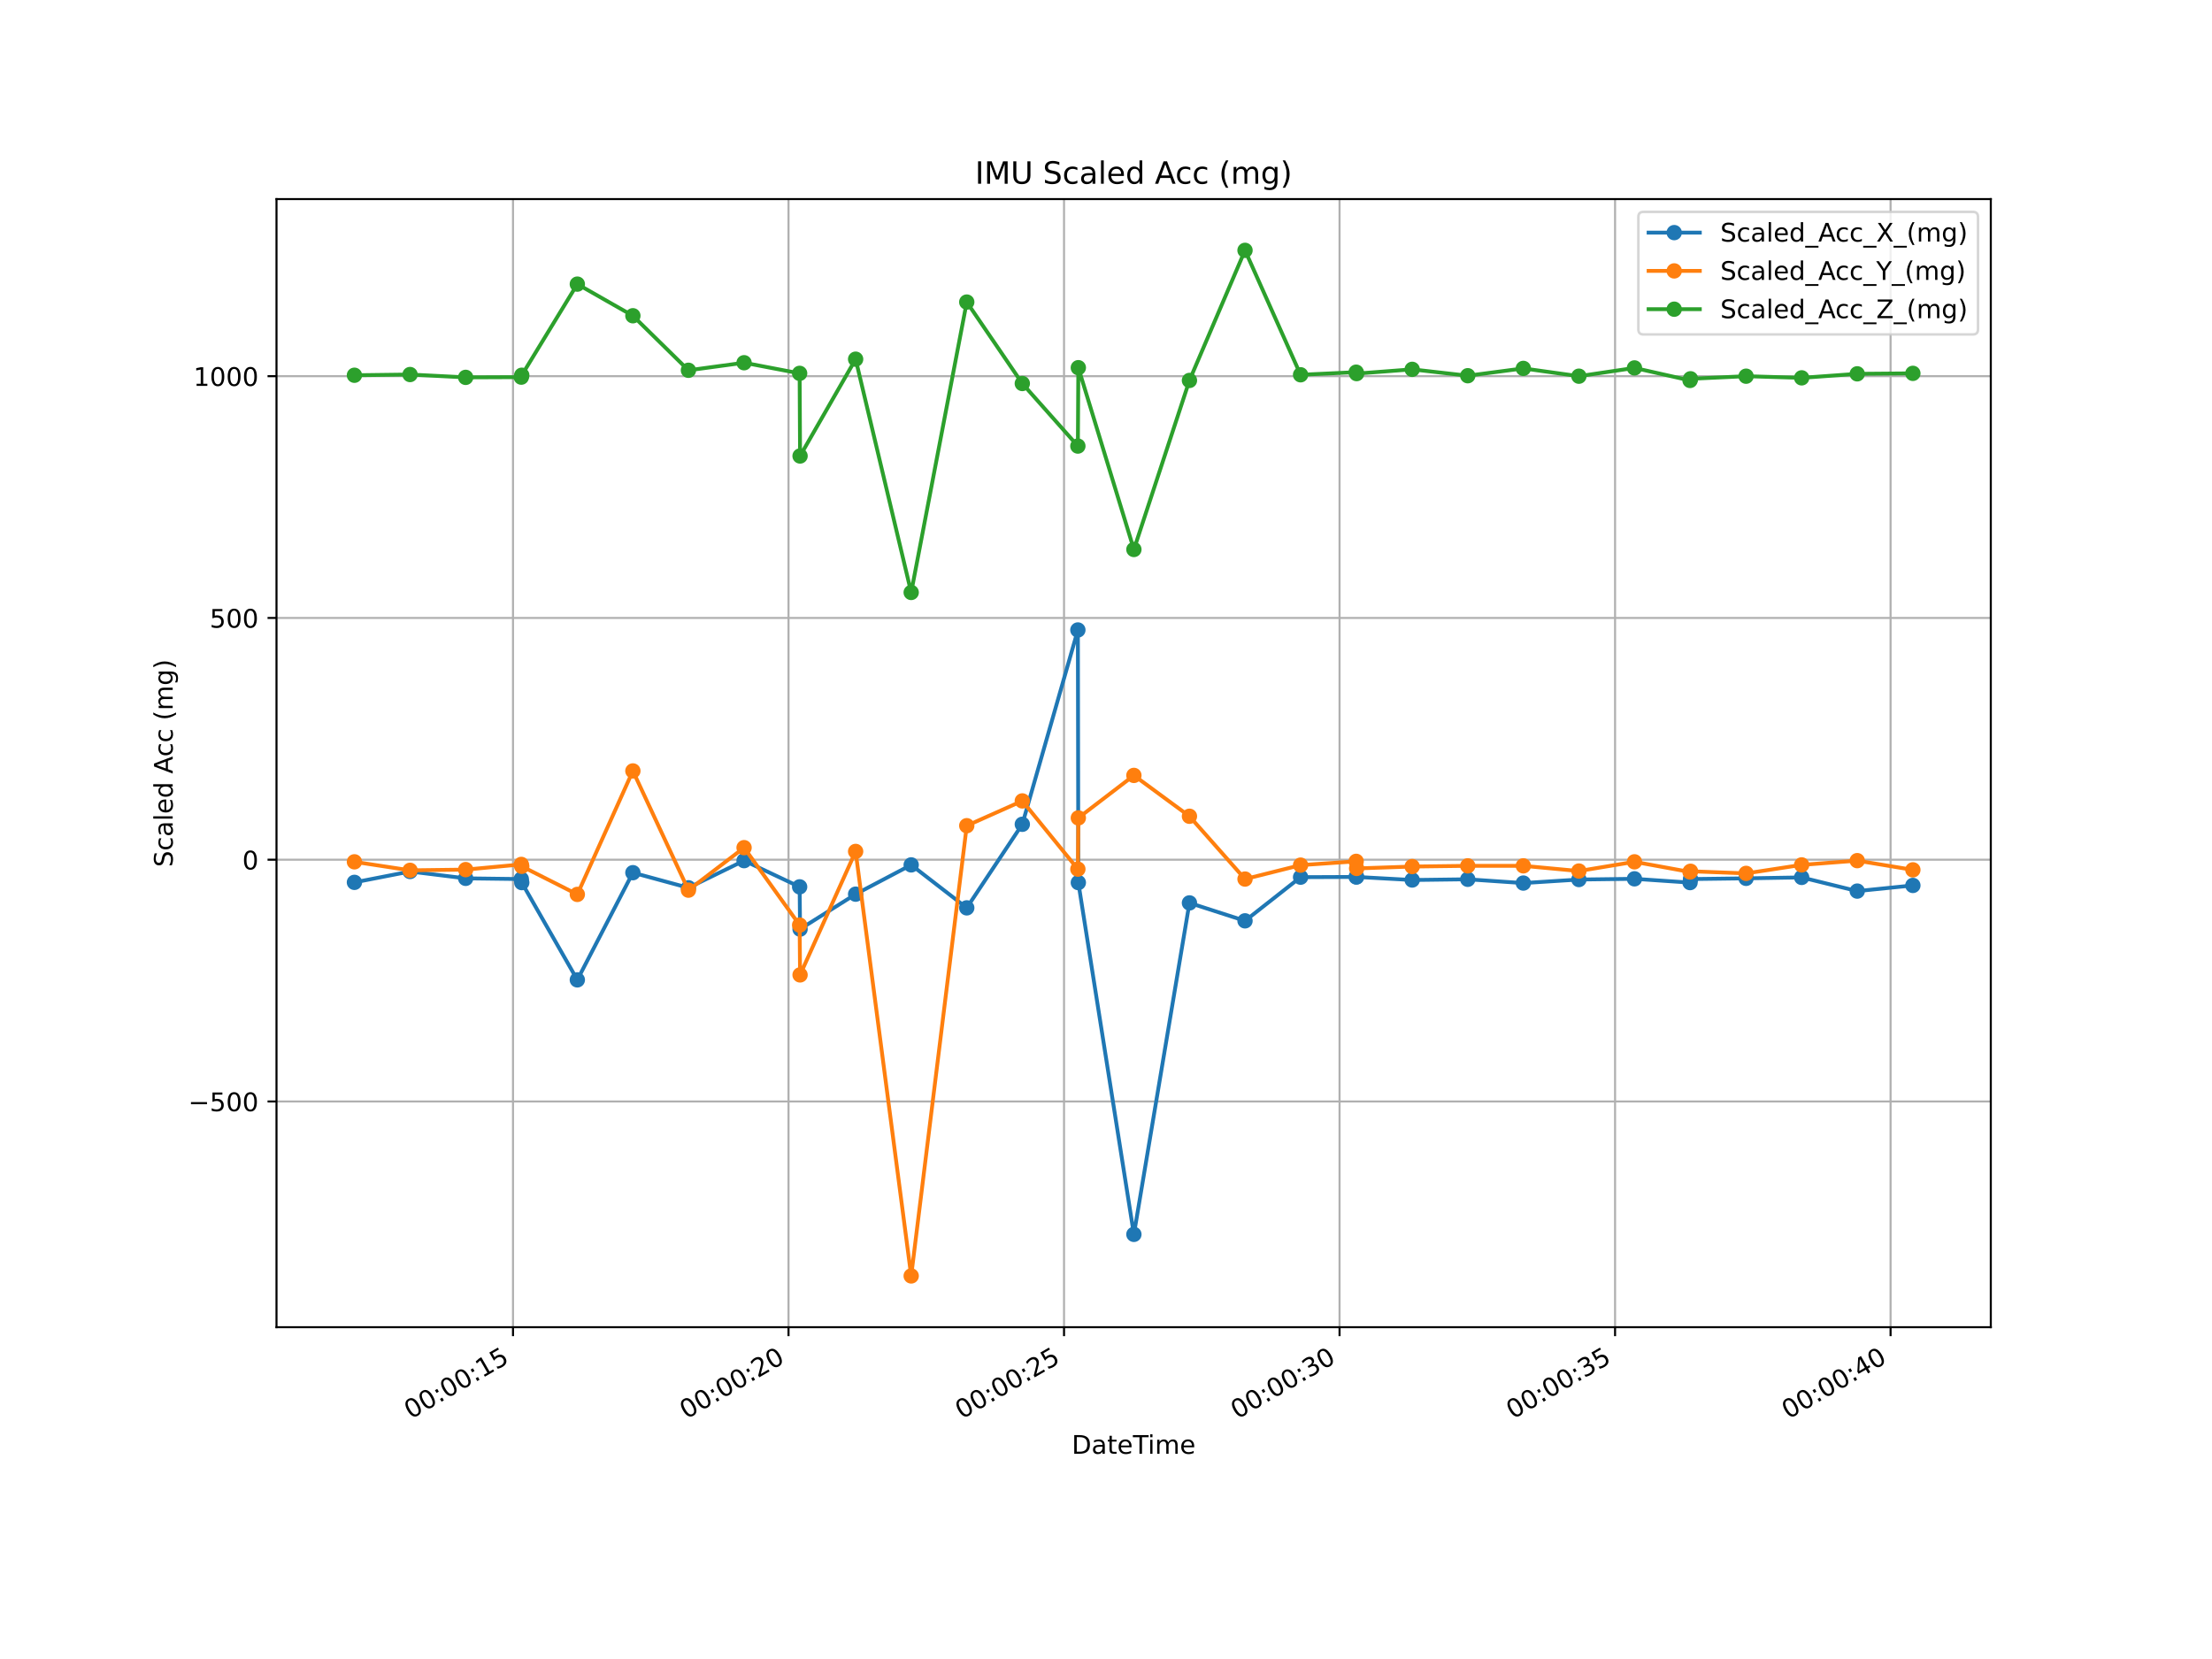 <?xml version="1.0" encoding="utf-8" standalone="no"?>
<!DOCTYPE svg PUBLIC "-//W3C//DTD SVG 1.1//EN"
  "http://www.w3.org/Graphics/SVG/1.1/DTD/svg11.dtd">
<!-- Created with matplotlib (https://matplotlib.org/) -->
<svg height="648pt" version="1.1" viewBox="0 0 864 648" width="864pt" xmlns="http://www.w3.org/2000/svg" xmlns:xlink="http://www.w3.org/1999/xlink">
 <defs>
  <style type="text/css">
*{stroke-linecap:butt;stroke-linejoin:round;}
  </style>
 </defs>
 <g id="figure_1">
  <g id="patch_1">
   <path d="M 0 648 
L 864 648 
L 864 0 
L 0 0 
z
" style="fill:#ffffff;"/>
  </g>
  <g id="axes_1">
   <g id="patch_2">
    <path d="M 108 518.4 
L 777.6 518.4 
L 777.6 77.76 
L 108 77.76 
z
" style="fill:#ffffff;"/>
   </g>
   <g id="matplotlib.axis_1">
    <g id="xtick_1">
     <g id="line2d_1">
      <path clip-path="url(#p668113f97a)" d="M 200.378 518.4 
L 200.378 77.76 
" style="fill:none;stroke:#b0b0b0;stroke-linecap:square;stroke-width:0.8;"/>
     </g>
     <g id="line2d_2">
      <defs>
       <path d="M 0 0 
L 0 3.5 
" id="mce646a208c" style="stroke:#000000;stroke-width:0.8;"/>
      </defs>
      <g>
       <use style="stroke:#000000;stroke-width:0.8;" x="200.378" xlink:href="#mce646a208c" y="518.4"/>
      </g>
     </g>
     <g id="text_1">
      <!-- 00:00:15 -->
      <defs>
       <path d="M 31.781 66.406 
Q 24.172 66.406 20.328 58.906 
Q 16.5 51.422 16.5 36.375 
Q 16.5 21.391 20.328 13.891 
Q 24.172 6.391 31.781 6.391 
Q 39.453 6.391 43.281 13.891 
Q 47.125 21.391 47.125 36.375 
Q 47.125 51.422 43.281 58.906 
Q 39.453 66.406 31.781 66.406 
z
M 31.781 74.219 
Q 44.047 74.219 50.516 64.516 
Q 56.984 54.828 56.984 36.375 
Q 56.984 17.969 50.516 8.266 
Q 44.047 -1.422 31.781 -1.422 
Q 19.531 -1.422 13.062 8.266 
Q 6.594 17.969 6.594 36.375 
Q 6.594 54.828 13.062 64.516 
Q 19.531 74.219 31.781 74.219 
z
" id="DejaVuSans-48"/>
       <path d="M 11.719 12.406 
L 22.016 12.406 
L 22.016 0 
L 11.719 0 
z
M 11.719 51.703 
L 22.016 51.703 
L 22.016 39.312 
L 11.719 39.312 
z
" id="DejaVuSans-58"/>
       <path d="M 12.406 8.297 
L 28.516 8.297 
L 28.516 63.922 
L 10.984 60.406 
L 10.984 69.391 
L 28.422 72.906 
L 38.281 72.906 
L 38.281 8.297 
L 54.391 8.297 
L 54.391 0 
L 12.406 0 
z
" id="DejaVuSans-49"/>
       <path d="M 10.797 72.906 
L 49.516 72.906 
L 49.516 64.594 
L 19.828 64.594 
L 19.828 46.734 
Q 21.969 47.469 24.109 47.828 
Q 26.266 48.188 28.422 48.188 
Q 40.625 48.188 47.75 41.5 
Q 54.891 34.812 54.891 23.391 
Q 54.891 11.625 47.562 5.094 
Q 40.234 -1.422 26.906 -1.422 
Q 22.312 -1.422 17.547 -0.641 
Q 12.797 0.141 7.719 1.703 
L 7.719 11.625 
Q 12.109 9.234 16.797 8.062 
Q 21.484 6.891 26.703 6.891 
Q 35.156 6.891 40.078 11.328 
Q 45.016 15.766 45.016 23.391 
Q 45.016 31 40.078 35.438 
Q 35.156 39.891 26.703 39.891 
Q 22.75 39.891 18.812 39.016 
Q 14.891 38.141 10.797 36.281 
z
" id="DejaVuSans-53"/>
      </defs>
      <g transform="translate(160.442 554.437)rotate(-30)scale(0.1 -0.1)">
       <use xlink:href="#DejaVuSans-48"/>
       <use x="63.623" xlink:href="#DejaVuSans-48"/>
       <use x="127.246" xlink:href="#DejaVuSans-58"/>
       <use x="160.938" xlink:href="#DejaVuSans-48"/>
       <use x="224.561" xlink:href="#DejaVuSans-48"/>
       <use x="288.184" xlink:href="#DejaVuSans-58"/>
       <use x="321.875" xlink:href="#DejaVuSans-49"/>
       <use x="385.498" xlink:href="#DejaVuSans-53"/>
      </g>
     </g>
    </g>
    <g id="xtick_2">
     <g id="line2d_3">
      <path clip-path="url(#p668113f97a)" d="M 307.993 518.4 
L 307.993 77.76 
" style="fill:none;stroke:#b0b0b0;stroke-linecap:square;stroke-width:0.8;"/>
     </g>
     <g id="line2d_4">
      <g>
       <use style="stroke:#000000;stroke-width:0.8;" x="307.993" xlink:href="#mce646a208c" y="518.4"/>
      </g>
     </g>
     <g id="text_2">
      <!-- 00:00:20 -->
      <defs>
       <path d="M 19.188 8.297 
L 53.609 8.297 
L 53.609 0 
L 7.328 0 
L 7.328 8.297 
Q 12.938 14.109 22.625 23.891 
Q 32.328 33.688 34.812 36.531 
Q 39.547 41.844 41.422 45.531 
Q 43.312 49.219 43.312 52.781 
Q 43.312 58.594 39.234 62.25 
Q 35.156 65.922 28.609 65.922 
Q 23.969 65.922 18.812 64.312 
Q 13.672 62.703 7.812 59.422 
L 7.812 69.391 
Q 13.766 71.781 18.938 73 
Q 24.125 74.219 28.422 74.219 
Q 39.75 74.219 46.484 68.547 
Q 53.219 62.891 53.219 53.422 
Q 53.219 48.922 51.531 44.891 
Q 49.859 40.875 45.406 35.406 
Q 44.188 33.984 37.641 27.219 
Q 31.109 20.453 19.188 8.297 
z
" id="DejaVuSans-50"/>
      </defs>
      <g transform="translate(268.058 554.437)rotate(-30)scale(0.1 -0.1)">
       <use xlink:href="#DejaVuSans-48"/>
       <use x="63.623" xlink:href="#DejaVuSans-48"/>
       <use x="127.246" xlink:href="#DejaVuSans-58"/>
       <use x="160.938" xlink:href="#DejaVuSans-48"/>
       <use x="224.561" xlink:href="#DejaVuSans-48"/>
       <use x="288.184" xlink:href="#DejaVuSans-58"/>
       <use x="321.875" xlink:href="#DejaVuSans-50"/>
       <use x="385.498" xlink:href="#DejaVuSans-48"/>
      </g>
     </g>
    </g>
    <g id="xtick_3">
     <g id="line2d_5">
      <path clip-path="url(#p668113f97a)" d="M 415.608 518.4 
L 415.608 77.76 
" style="fill:none;stroke:#b0b0b0;stroke-linecap:square;stroke-width:0.8;"/>
     </g>
     <g id="line2d_6">
      <g>
       <use style="stroke:#000000;stroke-width:0.8;" x="415.608" xlink:href="#mce646a208c" y="518.4"/>
      </g>
     </g>
     <g id="text_3">
      <!-- 00:00:25 -->
      <g transform="translate(375.673 554.437)rotate(-30)scale(0.1 -0.1)">
       <use xlink:href="#DejaVuSans-48"/>
       <use x="63.623" xlink:href="#DejaVuSans-48"/>
       <use x="127.246" xlink:href="#DejaVuSans-58"/>
       <use x="160.938" xlink:href="#DejaVuSans-48"/>
       <use x="224.561" xlink:href="#DejaVuSans-48"/>
       <use x="288.184" xlink:href="#DejaVuSans-58"/>
       <use x="321.875" xlink:href="#DejaVuSans-50"/>
       <use x="385.498" xlink:href="#DejaVuSans-53"/>
      </g>
     </g>
    </g>
    <g id="xtick_4">
     <g id="line2d_7">
      <path clip-path="url(#p668113f97a)" d="M 523.224 518.4 
L 523.224 77.76 
" style="fill:none;stroke:#b0b0b0;stroke-linecap:square;stroke-width:0.8;"/>
     </g>
     <g id="line2d_8">
      <g>
       <use style="stroke:#000000;stroke-width:0.8;" x="523.224" xlink:href="#mce646a208c" y="518.4"/>
      </g>
     </g>
     <g id="text_4">
      <!-- 00:00:30 -->
      <defs>
       <path d="M 40.578 39.312 
Q 47.656 37.797 51.625 33 
Q 55.609 28.219 55.609 21.188 
Q 55.609 10.406 48.188 4.484 
Q 40.766 -1.422 27.094 -1.422 
Q 22.516 -1.422 17.656 -0.516 
Q 12.797 0.391 7.625 2.203 
L 7.625 11.719 
Q 11.719 9.328 16.594 8.109 
Q 21.484 6.891 26.812 6.891 
Q 36.078 6.891 40.938 10.547 
Q 45.797 14.203 45.797 21.188 
Q 45.797 27.641 41.281 31.266 
Q 36.766 34.906 28.719 34.906 
L 20.219 34.906 
L 20.219 43.016 
L 29.109 43.016 
Q 36.375 43.016 40.234 45.922 
Q 44.094 48.828 44.094 54.297 
Q 44.094 59.906 40.109 62.906 
Q 36.141 65.922 28.719 65.922 
Q 24.656 65.922 20.016 65.031 
Q 15.375 64.156 9.812 62.312 
L 9.812 71.094 
Q 15.438 72.656 20.344 73.438 
Q 25.25 74.219 29.594 74.219 
Q 40.828 74.219 47.359 69.109 
Q 53.906 64.016 53.906 55.328 
Q 53.906 49.266 50.438 45.094 
Q 46.969 40.922 40.578 39.312 
z
" id="DejaVuSans-51"/>
      </defs>
      <g transform="translate(483.288 554.437)rotate(-30)scale(0.1 -0.1)">
       <use xlink:href="#DejaVuSans-48"/>
       <use x="63.623" xlink:href="#DejaVuSans-48"/>
       <use x="127.246" xlink:href="#DejaVuSans-58"/>
       <use x="160.938" xlink:href="#DejaVuSans-48"/>
       <use x="224.561" xlink:href="#DejaVuSans-48"/>
       <use x="288.184" xlink:href="#DejaVuSans-58"/>
       <use x="321.875" xlink:href="#DejaVuSans-51"/>
       <use x="385.498" xlink:href="#DejaVuSans-48"/>
      </g>
     </g>
    </g>
    <g id="xtick_5">
     <g id="line2d_9">
      <path clip-path="url(#p668113f97a)" d="M 630.839 518.4 
L 630.839 77.76 
" style="fill:none;stroke:#b0b0b0;stroke-linecap:square;stroke-width:0.8;"/>
     </g>
     <g id="line2d_10">
      <g>
       <use style="stroke:#000000;stroke-width:0.8;" x="630.839" xlink:href="#mce646a208c" y="518.4"/>
      </g>
     </g>
     <g id="text_5">
      <!-- 00:00:35 -->
      <g transform="translate(590.904 554.437)rotate(-30)scale(0.1 -0.1)">
       <use xlink:href="#DejaVuSans-48"/>
       <use x="63.623" xlink:href="#DejaVuSans-48"/>
       <use x="127.246" xlink:href="#DejaVuSans-58"/>
       <use x="160.938" xlink:href="#DejaVuSans-48"/>
       <use x="224.561" xlink:href="#DejaVuSans-48"/>
       <use x="288.184" xlink:href="#DejaVuSans-58"/>
       <use x="321.875" xlink:href="#DejaVuSans-51"/>
       <use x="385.498" xlink:href="#DejaVuSans-53"/>
      </g>
     </g>
    </g>
    <g id="xtick_6">
     <g id="line2d_11">
      <path clip-path="url(#p668113f97a)" d="M 738.454 518.4 
L 738.454 77.76 
" style="fill:none;stroke:#b0b0b0;stroke-linecap:square;stroke-width:0.8;"/>
     </g>
     <g id="line2d_12">
      <g>
       <use style="stroke:#000000;stroke-width:0.8;" x="738.454" xlink:href="#mce646a208c" y="518.4"/>
      </g>
     </g>
     <g id="text_6">
      <!-- 00:00:40 -->
      <defs>
       <path d="M 37.797 64.312 
L 12.891 25.391 
L 37.797 25.391 
z
M 35.203 72.906 
L 47.609 72.906 
L 47.609 25.391 
L 58.016 25.391 
L 58.016 17.188 
L 47.609 17.188 
L 47.609 0 
L 37.797 0 
L 37.797 17.188 
L 4.891 17.188 
L 4.891 26.703 
z
" id="DejaVuSans-52"/>
      </defs>
      <g transform="translate(698.519 554.437)rotate(-30)scale(0.1 -0.1)">
       <use xlink:href="#DejaVuSans-48"/>
       <use x="63.623" xlink:href="#DejaVuSans-48"/>
       <use x="127.246" xlink:href="#DejaVuSans-58"/>
       <use x="160.938" xlink:href="#DejaVuSans-48"/>
       <use x="224.561" xlink:href="#DejaVuSans-48"/>
       <use x="288.184" xlink:href="#DejaVuSans-58"/>
       <use x="321.875" xlink:href="#DejaVuSans-52"/>
       <use x="385.498" xlink:href="#DejaVuSans-48"/>
      </g>
     </g>
    </g>
    <g id="text_7">
     <!-- DateTime -->
     <defs>
      <path d="M 19.672 64.797 
L 19.672 8.109 
L 31.594 8.109 
Q 46.688 8.109 53.688 14.938 
Q 60.688 21.781 60.688 36.531 
Q 60.688 51.172 53.688 57.984 
Q 46.688 64.797 31.594 64.797 
z
M 9.812 72.906 
L 30.078 72.906 
Q 51.266 72.906 61.172 64.094 
Q 71.094 55.281 71.094 36.531 
Q 71.094 17.672 61.125 8.828 
Q 51.172 0 30.078 0 
L 9.812 0 
z
" id="DejaVuSans-68"/>
      <path d="M 34.281 27.484 
Q 23.391 27.484 19.188 25 
Q 14.984 22.516 14.984 16.5 
Q 14.984 11.719 18.141 8.906 
Q 21.297 6.109 26.703 6.109 
Q 34.188 6.109 38.703 11.406 
Q 43.219 16.703 43.219 25.484 
L 43.219 27.484 
z
M 52.203 31.203 
L 52.203 0 
L 43.219 0 
L 43.219 8.297 
Q 40.141 3.328 35.547 0.953 
Q 30.953 -1.422 24.312 -1.422 
Q 15.922 -1.422 10.953 3.297 
Q 6 8.016 6 15.922 
Q 6 25.141 12.172 29.828 
Q 18.359 34.516 30.609 34.516 
L 43.219 34.516 
L 43.219 35.406 
Q 43.219 41.609 39.141 45 
Q 35.062 48.391 27.688 48.391 
Q 23 48.391 18.547 47.266 
Q 14.109 46.141 10.016 43.891 
L 10.016 52.203 
Q 14.938 54.109 19.578 55.047 
Q 24.219 56 28.609 56 
Q 40.484 56 46.344 49.844 
Q 52.203 43.703 52.203 31.203 
z
" id="DejaVuSans-97"/>
      <path d="M 18.312 70.219 
L 18.312 54.688 
L 36.812 54.688 
L 36.812 47.703 
L 18.312 47.703 
L 18.312 18.016 
Q 18.312 11.328 20.141 9.422 
Q 21.969 7.516 27.594 7.516 
L 36.812 7.516 
L 36.812 0 
L 27.594 0 
Q 17.188 0 13.234 3.875 
Q 9.281 7.766 9.281 18.016 
L 9.281 47.703 
L 2.688 47.703 
L 2.688 54.688 
L 9.281 54.688 
L 9.281 70.219 
z
" id="DejaVuSans-116"/>
      <path d="M 56.203 29.594 
L 56.203 25.203 
L 14.891 25.203 
Q 15.484 15.922 20.484 11.062 
Q 25.484 6.203 34.422 6.203 
Q 39.594 6.203 44.453 7.469 
Q 49.312 8.734 54.109 11.281 
L 54.109 2.781 
Q 49.266 0.734 44.188 -0.344 
Q 39.109 -1.422 33.891 -1.422 
Q 20.797 -1.422 13.156 6.188 
Q 5.516 13.812 5.516 26.812 
Q 5.516 40.234 12.766 48.109 
Q 20.016 56 32.328 56 
Q 43.359 56 49.781 48.891 
Q 56.203 41.797 56.203 29.594 
z
M 47.219 32.234 
Q 47.125 39.594 43.094 43.984 
Q 39.062 48.391 32.422 48.391 
Q 24.906 48.391 20.391 44.141 
Q 15.875 39.891 15.188 32.172 
z
" id="DejaVuSans-101"/>
      <path d="M -0.297 72.906 
L 61.375 72.906 
L 61.375 64.594 
L 35.5 64.594 
L 35.5 0 
L 25.594 0 
L 25.594 64.594 
L -0.297 64.594 
z
" id="DejaVuSans-84"/>
      <path d="M 9.422 54.688 
L 18.406 54.688 
L 18.406 0 
L 9.422 0 
z
M 9.422 75.984 
L 18.406 75.984 
L 18.406 64.594 
L 9.422 64.594 
z
" id="DejaVuSans-105"/>
      <path d="M 52 44.188 
Q 55.375 50.25 60.062 53.125 
Q 64.75 56 71.094 56 
Q 79.641 56 84.281 50.016 
Q 88.922 44.047 88.922 33.016 
L 88.922 0 
L 79.891 0 
L 79.891 32.719 
Q 79.891 40.578 77.094 44.375 
Q 74.312 48.188 68.609 48.188 
Q 61.625 48.188 57.562 43.547 
Q 53.516 38.922 53.516 30.906 
L 53.516 0 
L 44.484 0 
L 44.484 32.719 
Q 44.484 40.625 41.703 44.406 
Q 38.922 48.188 33.109 48.188 
Q 26.219 48.188 22.156 43.531 
Q 18.109 38.875 18.109 30.906 
L 18.109 0 
L 9.078 0 
L 9.078 54.688 
L 18.109 54.688 
L 18.109 46.188 
Q 21.188 51.219 25.484 53.609 
Q 29.781 56 35.688 56 
Q 41.656 56 45.828 52.969 
Q 50 49.953 52 44.188 
z
" id="DejaVuSans-109"/>
     </defs>
     <g transform="translate(418.616 567.836)scale(0.1 -0.1)">
      <use xlink:href="#DejaVuSans-68"/>
      <use x="77.002" xlink:href="#DejaVuSans-97"/>
      <use x="138.281" xlink:href="#DejaVuSans-116"/>
      <use x="177.49" xlink:href="#DejaVuSans-101"/>
      <use x="239.014" xlink:href="#DejaVuSans-84"/>
      <use x="296.973" xlink:href="#DejaVuSans-105"/>
      <use x="324.756" xlink:href="#DejaVuSans-109"/>
      <use x="422.168" xlink:href="#DejaVuSans-101"/>
     </g>
    </g>
   </g>
   <g id="matplotlib.axis_2">
    <g id="ytick_1">
     <g id="line2d_13">
      <path clip-path="url(#p668113f97a)" d="M 108 430.224 
L 777.6 430.224 
" style="fill:none;stroke:#b0b0b0;stroke-linecap:square;stroke-width:0.8;"/>
     </g>
     <g id="line2d_14">
      <defs>
       <path d="M 0 0 
L -3.5 0 
" id="m2d6dda6442" style="stroke:#000000;stroke-width:0.8;"/>
      </defs>
      <g>
       <use style="stroke:#000000;stroke-width:0.8;" x="108" xlink:href="#m2d6dda6442" y="430.224"/>
      </g>
     </g>
     <g id="text_8">
      <!-- −500 -->
      <defs>
       <path d="M 10.594 35.5 
L 73.188 35.5 
L 73.188 27.203 
L 10.594 27.203 
z
" id="DejaVuSans-8722"/>
      </defs>
      <g transform="translate(73.533 434.023)scale(0.1 -0.1)">
       <use xlink:href="#DejaVuSans-8722"/>
       <use x="83.789" xlink:href="#DejaVuSans-53"/>
       <use x="147.412" xlink:href="#DejaVuSans-48"/>
       <use x="211.035" xlink:href="#DejaVuSans-48"/>
      </g>
     </g>
    </g>
    <g id="ytick_2">
     <g id="line2d_15">
      <path clip-path="url(#p668113f97a)" d="M 108 335.796 
L 777.6 335.796 
" style="fill:none;stroke:#b0b0b0;stroke-linecap:square;stroke-width:0.8;"/>
     </g>
     <g id="line2d_16">
      <g>
       <use style="stroke:#000000;stroke-width:0.8;" x="108" xlink:href="#m2d6dda6442" y="335.796"/>
      </g>
     </g>
     <g id="text_9">
      <!-- 0 -->
      <g transform="translate(94.638 339.595)scale(0.1 -0.1)">
       <use xlink:href="#DejaVuSans-48"/>
      </g>
     </g>
    </g>
    <g id="ytick_3">
     <g id="line2d_17">
      <path clip-path="url(#p668113f97a)" d="M 108 241.367 
L 777.6 241.367 
" style="fill:none;stroke:#b0b0b0;stroke-linecap:square;stroke-width:0.8;"/>
     </g>
     <g id="line2d_18">
      <g>
       <use style="stroke:#000000;stroke-width:0.8;" x="108" xlink:href="#m2d6dda6442" y="241.367"/>
      </g>
     </g>
     <g id="text_10">
      <!-- 500 -->
      <g transform="translate(81.912 245.167)scale(0.1 -0.1)">
       <use xlink:href="#DejaVuSans-53"/>
       <use x="63.623" xlink:href="#DejaVuSans-48"/>
       <use x="127.246" xlink:href="#DejaVuSans-48"/>
      </g>
     </g>
    </g>
    <g id="ytick_4">
     <g id="line2d_19">
      <path clip-path="url(#p668113f97a)" d="M 108 146.939 
L 777.6 146.939 
" style="fill:none;stroke:#b0b0b0;stroke-linecap:square;stroke-width:0.8;"/>
     </g>
     <g id="line2d_20">
      <g>
       <use style="stroke:#000000;stroke-width:0.8;" x="108" xlink:href="#m2d6dda6442" y="146.939"/>
      </g>
     </g>
     <g id="text_11">
      <!-- 1000 -->
      <g transform="translate(75.55 150.738)scale(0.1 -0.1)">
       <use xlink:href="#DejaVuSans-49"/>
       <use x="63.623" xlink:href="#DejaVuSans-48"/>
       <use x="127.246" xlink:href="#DejaVuSans-48"/>
       <use x="190.869" xlink:href="#DejaVuSans-48"/>
      </g>
     </g>
    </g>
    <g id="text_12">
     <!-- Scaled Acc (mg) -->
     <defs>
      <path d="M 53.516 70.516 
L 53.516 60.891 
Q 47.906 63.578 42.922 64.891 
Q 37.938 66.219 33.297 66.219 
Q 25.25 66.219 20.875 63.094 
Q 16.5 59.969 16.5 54.203 
Q 16.5 49.359 19.406 46.891 
Q 22.312 44.438 30.422 42.922 
L 36.375 41.703 
Q 47.406 39.594 52.656 34.297 
Q 57.906 29 57.906 20.125 
Q 57.906 9.516 50.797 4.047 
Q 43.703 -1.422 29.984 -1.422 
Q 24.812 -1.422 18.969 -0.25 
Q 13.141 0.922 6.891 3.219 
L 6.891 13.375 
Q 12.891 10.016 18.656 8.297 
Q 24.422 6.594 29.984 6.594 
Q 38.422 6.594 43.016 9.906 
Q 47.609 13.234 47.609 19.391 
Q 47.609 24.75 44.312 27.781 
Q 41.016 30.812 33.5 32.328 
L 27.484 33.5 
Q 16.453 35.688 11.516 40.375 
Q 6.594 45.062 6.594 53.422 
Q 6.594 63.094 13.406 68.656 
Q 20.219 74.219 32.172 74.219 
Q 37.312 74.219 42.625 73.281 
Q 47.953 72.359 53.516 70.516 
z
" id="DejaVuSans-83"/>
      <path d="M 48.781 52.594 
L 48.781 44.188 
Q 44.969 46.297 41.141 47.344 
Q 37.312 48.391 33.406 48.391 
Q 24.656 48.391 19.812 42.844 
Q 14.984 37.312 14.984 27.297 
Q 14.984 17.281 19.812 11.734 
Q 24.656 6.203 33.406 6.203 
Q 37.312 6.203 41.141 7.25 
Q 44.969 8.297 48.781 10.406 
L 48.781 2.094 
Q 45.016 0.344 40.984 -0.531 
Q 36.969 -1.422 32.422 -1.422 
Q 20.062 -1.422 12.781 6.344 
Q 5.516 14.109 5.516 27.297 
Q 5.516 40.672 12.859 48.328 
Q 20.219 56 33.016 56 
Q 37.156 56 41.109 55.141 
Q 45.062 54.297 48.781 52.594 
z
" id="DejaVuSans-99"/>
      <path d="M 9.422 75.984 
L 18.406 75.984 
L 18.406 0 
L 9.422 0 
z
" id="DejaVuSans-108"/>
      <path d="M 45.406 46.391 
L 45.406 75.984 
L 54.391 75.984 
L 54.391 0 
L 45.406 0 
L 45.406 8.203 
Q 42.578 3.328 38.25 0.953 
Q 33.938 -1.422 27.875 -1.422 
Q 17.969 -1.422 11.734 6.484 
Q 5.516 14.406 5.516 27.297 
Q 5.516 40.188 11.734 48.094 
Q 17.969 56 27.875 56 
Q 33.938 56 38.25 53.625 
Q 42.578 51.266 45.406 46.391 
z
M 14.797 27.297 
Q 14.797 17.391 18.875 11.75 
Q 22.953 6.109 30.078 6.109 
Q 37.203 6.109 41.297 11.75 
Q 45.406 17.391 45.406 27.297 
Q 45.406 37.203 41.297 42.844 
Q 37.203 48.484 30.078 48.484 
Q 22.953 48.484 18.875 42.844 
Q 14.797 37.203 14.797 27.297 
z
" id="DejaVuSans-100"/>
      <path id="DejaVuSans-32"/>
      <path d="M 34.188 63.188 
L 20.797 26.906 
L 47.609 26.906 
z
M 28.609 72.906 
L 39.797 72.906 
L 67.578 0 
L 57.328 0 
L 50.688 18.703 
L 17.828 18.703 
L 11.188 0 
L 0.781 0 
z
" id="DejaVuSans-65"/>
      <path d="M 31 75.875 
Q 24.469 64.656 21.281 53.656 
Q 18.109 42.672 18.109 31.391 
Q 18.109 20.125 21.312 9.062 
Q 24.516 -2 31 -13.188 
L 23.188 -13.188 
Q 15.875 -1.703 12.234 9.375 
Q 8.594 20.453 8.594 31.391 
Q 8.594 42.281 12.203 53.312 
Q 15.828 64.359 23.188 75.875 
z
" id="DejaVuSans-40"/>
      <path d="M 45.406 27.984 
Q 45.406 37.75 41.375 43.109 
Q 37.359 48.484 30.078 48.484 
Q 22.859 48.484 18.828 43.109 
Q 14.797 37.75 14.797 27.984 
Q 14.797 18.266 18.828 12.891 
Q 22.859 7.516 30.078 7.516 
Q 37.359 7.516 41.375 12.891 
Q 45.406 18.266 45.406 27.984 
z
M 54.391 6.781 
Q 54.391 -7.172 48.188 -13.984 
Q 42 -20.797 29.203 -20.797 
Q 24.469 -20.797 20.266 -20.094 
Q 16.062 -19.391 12.109 -17.922 
L 12.109 -9.188 
Q 16.062 -11.328 19.922 -12.344 
Q 23.781 -13.375 27.781 -13.375 
Q 36.625 -13.375 41.016 -8.766 
Q 45.406 -4.156 45.406 5.172 
L 45.406 9.625 
Q 42.625 4.781 38.281 2.391 
Q 33.938 0 27.875 0 
Q 17.828 0 11.672 7.656 
Q 5.516 15.328 5.516 27.984 
Q 5.516 40.672 11.672 48.328 
Q 17.828 56 27.875 56 
Q 33.938 56 38.281 53.609 
Q 42.625 51.219 45.406 46.391 
L 45.406 54.688 
L 54.391 54.688 
z
" id="DejaVuSans-103"/>
      <path d="M 8.016 75.875 
L 15.828 75.875 
Q 23.141 64.359 26.781 53.312 
Q 30.422 42.281 30.422 31.391 
Q 30.422 20.453 26.781 9.375 
Q 23.141 -1.703 15.828 -13.188 
L 8.016 -13.188 
Q 14.5 -2 17.703 9.062 
Q 20.906 20.125 20.906 31.391 
Q 20.906 42.672 17.703 53.656 
Q 14.5 64.656 8.016 75.875 
z
" id="DejaVuSans-41"/>
     </defs>
     <g transform="translate(67.453 338.663)rotate(-90)scale(0.1 -0.1)">
      <use xlink:href="#DejaVuSans-83"/>
      <use x="63.477" xlink:href="#DejaVuSans-99"/>
      <use x="118.457" xlink:href="#DejaVuSans-97"/>
      <use x="179.736" xlink:href="#DejaVuSans-108"/>
      <use x="207.52" xlink:href="#DejaVuSans-101"/>
      <use x="269.043" xlink:href="#DejaVuSans-100"/>
      <use x="332.52" xlink:href="#DejaVuSans-32"/>
      <use x="364.307" xlink:href="#DejaVuSans-65"/>
      <use x="430.965" xlink:href="#DejaVuSans-99"/>
      <use x="485.945" xlink:href="#DejaVuSans-99"/>
      <use x="540.926" xlink:href="#DejaVuSans-32"/>
      <use x="572.713" xlink:href="#DejaVuSans-40"/>
      <use x="611.727" xlink:href="#DejaVuSans-109"/>
      <use x="709.139" xlink:href="#DejaVuSans-103"/>
      <use x="772.615" xlink:href="#DejaVuSans-41"/>
     </g>
    </g>
   </g>
   <g id="line2d_21">
    <path clip-path="url(#p668113f97a)" d="M 138.437 344.649 
L 160.163 340.406 
L 181.885 343.08 
L 203.611 343.357 
L 203.798 344.74 
L 225.502 382.734 
L 247.203 340.868 
L 268.901 346.77 
L 290.633 336.164 
L 312.333 346.4 
L 312.504 362.906 
L 334.205 349.259 
L 355.909 337.824 
L 377.613 354.608 
L 399.31 321.964 
L 421.014 246.07 
L 421.194 344.74 
L 442.896 482.141 
L 464.596 352.672 
L 486.299 359.678 
L 508.004 342.619 
L 529.709 342.526 
L 529.892 342.526 
L 551.598 343.726 
L 573.302 343.45 
L 595.008 344.925 
L 616.713 343.543 
L 638.418 343.265 
L 660.126 344.74 
L 660.309 343.357 
L 682.017 343.08 
L 703.723 342.712 
L 725.429 348.06 
L 747.164 345.847 
" style="fill:none;stroke:#1f77b4;stroke-linecap:square;stroke-width:1.5;"/>
    <defs>
     <path d="M 0 2.5 
C 0.663 2.5 1.299 2.237 1.768 1.768 
C 2.237 1.299 2.5 0.663 2.5 0 
C 2.5 -0.663 2.237 -1.299 1.768 -1.768 
C 1.299 -2.237 0.663 -2.5 0 -2.5 
C -0.663 -2.5 -1.299 -2.237 -1.768 -1.768 
C -2.237 -1.299 -2.5 -0.663 -2.5 0 
C -2.5 0.663 -2.237 1.299 -1.768 1.768 
C -1.299 2.237 -0.663 2.5 0 2.5 
z
" id="m1db344c5e7" style="stroke:#1f77b4;"/>
    </defs>
    <g clip-path="url(#p668113f97a)">
     <use style="fill:#1f77b4;stroke:#1f77b4;" x="138.437" xlink:href="#m1db344c5e7" y="344.649"/>
     <use style="fill:#1f77b4;stroke:#1f77b4;" x="160.163" xlink:href="#m1db344c5e7" y="340.406"/>
     <use style="fill:#1f77b4;stroke:#1f77b4;" x="181.885" xlink:href="#m1db344c5e7" y="343.08"/>
     <use style="fill:#1f77b4;stroke:#1f77b4;" x="203.611" xlink:href="#m1db344c5e7" y="343.357"/>
     <use style="fill:#1f77b4;stroke:#1f77b4;" x="203.798" xlink:href="#m1db344c5e7" y="344.74"/>
     <use style="fill:#1f77b4;stroke:#1f77b4;" x="225.502" xlink:href="#m1db344c5e7" y="382.734"/>
     <use style="fill:#1f77b4;stroke:#1f77b4;" x="247.203" xlink:href="#m1db344c5e7" y="340.868"/>
     <use style="fill:#1f77b4;stroke:#1f77b4;" x="268.901" xlink:href="#m1db344c5e7" y="346.77"/>
     <use style="fill:#1f77b4;stroke:#1f77b4;" x="290.633" xlink:href="#m1db344c5e7" y="336.164"/>
     <use style="fill:#1f77b4;stroke:#1f77b4;" x="312.333" xlink:href="#m1db344c5e7" y="346.4"/>
     <use style="fill:#1f77b4;stroke:#1f77b4;" x="312.504" xlink:href="#m1db344c5e7" y="362.906"/>
     <use style="fill:#1f77b4;stroke:#1f77b4;" x="334.205" xlink:href="#m1db344c5e7" y="349.259"/>
     <use style="fill:#1f77b4;stroke:#1f77b4;" x="355.909" xlink:href="#m1db344c5e7" y="337.824"/>
     <use style="fill:#1f77b4;stroke:#1f77b4;" x="377.613" xlink:href="#m1db344c5e7" y="354.608"/>
     <use style="fill:#1f77b4;stroke:#1f77b4;" x="399.31" xlink:href="#m1db344c5e7" y="321.964"/>
     <use style="fill:#1f77b4;stroke:#1f77b4;" x="421.014" xlink:href="#m1db344c5e7" y="246.07"/>
     <use style="fill:#1f77b4;stroke:#1f77b4;" x="421.194" xlink:href="#m1db344c5e7" y="344.74"/>
     <use style="fill:#1f77b4;stroke:#1f77b4;" x="442.896" xlink:href="#m1db344c5e7" y="482.141"/>
     <use style="fill:#1f77b4;stroke:#1f77b4;" x="464.596" xlink:href="#m1db344c5e7" y="352.672"/>
     <use style="fill:#1f77b4;stroke:#1f77b4;" x="486.299" xlink:href="#m1db344c5e7" y="359.678"/>
     <use style="fill:#1f77b4;stroke:#1f77b4;" x="508.004" xlink:href="#m1db344c5e7" y="342.619"/>
     <use style="fill:#1f77b4;stroke:#1f77b4;" x="529.709" xlink:href="#m1db344c5e7" y="342.526"/>
     <use style="fill:#1f77b4;stroke:#1f77b4;" x="529.892" xlink:href="#m1db344c5e7" y="342.526"/>
     <use style="fill:#1f77b4;stroke:#1f77b4;" x="551.598" xlink:href="#m1db344c5e7" y="343.726"/>
     <use style="fill:#1f77b4;stroke:#1f77b4;" x="573.302" xlink:href="#m1db344c5e7" y="343.45"/>
     <use style="fill:#1f77b4;stroke:#1f77b4;" x="595.008" xlink:href="#m1db344c5e7" y="344.925"/>
     <use style="fill:#1f77b4;stroke:#1f77b4;" x="616.713" xlink:href="#m1db344c5e7" y="343.543"/>
     <use style="fill:#1f77b4;stroke:#1f77b4;" x="638.418" xlink:href="#m1db344c5e7" y="343.265"/>
     <use style="fill:#1f77b4;stroke:#1f77b4;" x="660.126" xlink:href="#m1db344c5e7" y="344.74"/>
     <use style="fill:#1f77b4;stroke:#1f77b4;" x="660.309" xlink:href="#m1db344c5e7" y="343.357"/>
     <use style="fill:#1f77b4;stroke:#1f77b4;" x="682.017" xlink:href="#m1db344c5e7" y="343.08"/>
     <use style="fill:#1f77b4;stroke:#1f77b4;" x="703.723" xlink:href="#m1db344c5e7" y="342.712"/>
     <use style="fill:#1f77b4;stroke:#1f77b4;" x="725.429" xlink:href="#m1db344c5e7" y="348.06"/>
     <use style="fill:#1f77b4;stroke:#1f77b4;" x="747.164" xlink:href="#m1db344c5e7" y="345.847"/>
    </g>
   </g>
   <g id="line2d_22">
    <path clip-path="url(#p668113f97a)" d="M 138.437 336.625 
L 160.163 339.945 
L 181.885 339.669 
L 203.611 337.641 
L 203.798 338.377 
L 225.502 349.352 
L 247.203 301.123 
L 268.901 347.692 
L 290.633 331.093 
L 312.333 361.338 
L 312.504 380.796 
L 334.205 332.568 
L 355.909 498.371 
L 377.613 322.517 
L 399.31 312.834 
L 421.014 339.484 
L 421.194 319.473 
L 442.896 302.874 
L 464.596 318.829 
L 486.299 343.357 
L 508.004 337.916 
L 529.709 336.441 
L 529.892 339.208 
L 551.598 338.47 
L 573.302 338.194 
L 595.008 338.194 
L 616.713 340.222 
L 638.418 336.625 
L 660.126 340.591 
L 660.309 340.315 
L 682.017 341.144 
L 703.723 337.824 
L 725.429 336.164 
L 747.164 339.762 
" style="fill:none;stroke:#ff7f0e;stroke-linecap:square;stroke-width:1.5;"/>
    <defs>
     <path d="M 0 2.5 
C 0.663 2.5 1.299 2.237 1.768 1.768 
C 2.237 1.299 2.5 0.663 2.5 0 
C 2.5 -0.663 2.237 -1.299 1.768 -1.768 
C 1.299 -2.237 0.663 -2.5 0 -2.5 
C -0.663 -2.5 -1.299 -2.237 -1.768 -1.768 
C -2.237 -1.299 -2.5 -0.663 -2.5 0 
C -2.5 0.663 -2.237 1.299 -1.768 1.768 
C -1.299 2.237 -0.663 2.5 0 2.5 
z
" id="m70887ad9b6" style="stroke:#ff7f0e;"/>
    </defs>
    <g clip-path="url(#p668113f97a)">
     <use style="fill:#ff7f0e;stroke:#ff7f0e;" x="138.437" xlink:href="#m70887ad9b6" y="336.625"/>
     <use style="fill:#ff7f0e;stroke:#ff7f0e;" x="160.163" xlink:href="#m70887ad9b6" y="339.945"/>
     <use style="fill:#ff7f0e;stroke:#ff7f0e;" x="181.885" xlink:href="#m70887ad9b6" y="339.669"/>
     <use style="fill:#ff7f0e;stroke:#ff7f0e;" x="203.611" xlink:href="#m70887ad9b6" y="337.641"/>
     <use style="fill:#ff7f0e;stroke:#ff7f0e;" x="203.798" xlink:href="#m70887ad9b6" y="338.377"/>
     <use style="fill:#ff7f0e;stroke:#ff7f0e;" x="225.502" xlink:href="#m70887ad9b6" y="349.352"/>
     <use style="fill:#ff7f0e;stroke:#ff7f0e;" x="247.203" xlink:href="#m70887ad9b6" y="301.123"/>
     <use style="fill:#ff7f0e;stroke:#ff7f0e;" x="268.901" xlink:href="#m70887ad9b6" y="347.692"/>
     <use style="fill:#ff7f0e;stroke:#ff7f0e;" x="290.633" xlink:href="#m70887ad9b6" y="331.093"/>
     <use style="fill:#ff7f0e;stroke:#ff7f0e;" x="312.333" xlink:href="#m70887ad9b6" y="361.338"/>
     <use style="fill:#ff7f0e;stroke:#ff7f0e;" x="312.504" xlink:href="#m70887ad9b6" y="380.796"/>
     <use style="fill:#ff7f0e;stroke:#ff7f0e;" x="334.205" xlink:href="#m70887ad9b6" y="332.568"/>
     <use style="fill:#ff7f0e;stroke:#ff7f0e;" x="355.909" xlink:href="#m70887ad9b6" y="498.371"/>
     <use style="fill:#ff7f0e;stroke:#ff7f0e;" x="377.613" xlink:href="#m70887ad9b6" y="322.517"/>
     <use style="fill:#ff7f0e;stroke:#ff7f0e;" x="399.31" xlink:href="#m70887ad9b6" y="312.834"/>
     <use style="fill:#ff7f0e;stroke:#ff7f0e;" x="421.014" xlink:href="#m70887ad9b6" y="339.484"/>
     <use style="fill:#ff7f0e;stroke:#ff7f0e;" x="421.194" xlink:href="#m70887ad9b6" y="319.473"/>
     <use style="fill:#ff7f0e;stroke:#ff7f0e;" x="442.896" xlink:href="#m70887ad9b6" y="302.874"/>
     <use style="fill:#ff7f0e;stroke:#ff7f0e;" x="464.596" xlink:href="#m70887ad9b6" y="318.829"/>
     <use style="fill:#ff7f0e;stroke:#ff7f0e;" x="486.299" xlink:href="#m70887ad9b6" y="343.357"/>
     <use style="fill:#ff7f0e;stroke:#ff7f0e;" x="508.004" xlink:href="#m70887ad9b6" y="337.916"/>
     <use style="fill:#ff7f0e;stroke:#ff7f0e;" x="529.709" xlink:href="#m70887ad9b6" y="336.441"/>
     <use style="fill:#ff7f0e;stroke:#ff7f0e;" x="529.892" xlink:href="#m70887ad9b6" y="339.208"/>
     <use style="fill:#ff7f0e;stroke:#ff7f0e;" x="551.598" xlink:href="#m70887ad9b6" y="338.47"/>
     <use style="fill:#ff7f0e;stroke:#ff7f0e;" x="573.302" xlink:href="#m70887ad9b6" y="338.194"/>
     <use style="fill:#ff7f0e;stroke:#ff7f0e;" x="595.008" xlink:href="#m70887ad9b6" y="338.194"/>
     <use style="fill:#ff7f0e;stroke:#ff7f0e;" x="616.713" xlink:href="#m70887ad9b6" y="340.222"/>
     <use style="fill:#ff7f0e;stroke:#ff7f0e;" x="638.418" xlink:href="#m70887ad9b6" y="336.625"/>
     <use style="fill:#ff7f0e;stroke:#ff7f0e;" x="660.126" xlink:href="#m70887ad9b6" y="340.591"/>
     <use style="fill:#ff7f0e;stroke:#ff7f0e;" x="660.309" xlink:href="#m70887ad9b6" y="340.315"/>
     <use style="fill:#ff7f0e;stroke:#ff7f0e;" x="682.017" xlink:href="#m70887ad9b6" y="341.144"/>
     <use style="fill:#ff7f0e;stroke:#ff7f0e;" x="703.723" xlink:href="#m70887ad9b6" y="337.824"/>
     <use style="fill:#ff7f0e;stroke:#ff7f0e;" x="725.429" xlink:href="#m70887ad9b6" y="336.164"/>
     <use style="fill:#ff7f0e;stroke:#ff7f0e;" x="747.164" xlink:href="#m70887ad9b6" y="339.762"/>
    </g>
   </g>
   <g id="line2d_23">
    <path clip-path="url(#p668113f97a)" d="M 138.437 146.571 
L 160.163 146.293 
L 181.885 147.4 
L 203.611 147.307 
L 203.798 146.571 
L 225.502 110.975 
L 247.203 123.332 
L 268.901 144.633 
L 290.633 141.683 
L 312.333 145.832 
L 312.504 178.108 
L 334.205 140.299 
L 355.909 231.409 
L 377.613 117.984 
L 399.31 149.798 
L 421.014 174.234 
L 421.194 143.619 
L 442.896 214.625 
L 464.596 148.599 
L 486.299 97.789 
L 508.004 146.386 
L 529.709 145.372 
L 529.892 145.925 
L 551.598 144.265 
L 573.302 146.754 
L 595.008 143.897 
L 616.713 146.939 
L 638.418 143.711 
L 660.126 148.599 
L 660.309 147.953 
L 682.017 146.939 
L 703.723 147.585 
L 725.429 146.017 
L 747.164 145.832 
" style="fill:none;stroke:#2ca02c;stroke-linecap:square;stroke-width:1.5;"/>
    <defs>
     <path d="M 0 2.5 
C 0.663 2.5 1.299 2.237 1.768 1.768 
C 2.237 1.299 2.5 0.663 2.5 0 
C 2.5 -0.663 2.237 -1.299 1.768 -1.768 
C 1.299 -2.237 0.663 -2.5 0 -2.5 
C -0.663 -2.5 -1.299 -2.237 -1.768 -1.768 
C -2.237 -1.299 -2.5 -0.663 -2.5 0 
C -2.5 0.663 -2.237 1.299 -1.768 1.768 
C -1.299 2.237 -0.663 2.5 0 2.5 
z
" id="mc53e255e97" style="stroke:#2ca02c;"/>
    </defs>
    <g clip-path="url(#p668113f97a)">
     <use style="fill:#2ca02c;stroke:#2ca02c;" x="138.437" xlink:href="#mc53e255e97" y="146.571"/>
     <use style="fill:#2ca02c;stroke:#2ca02c;" x="160.163" xlink:href="#mc53e255e97" y="146.293"/>
     <use style="fill:#2ca02c;stroke:#2ca02c;" x="181.885" xlink:href="#mc53e255e97" y="147.4"/>
     <use style="fill:#2ca02c;stroke:#2ca02c;" x="203.611" xlink:href="#mc53e255e97" y="147.307"/>
     <use style="fill:#2ca02c;stroke:#2ca02c;" x="203.798" xlink:href="#mc53e255e97" y="146.571"/>
     <use style="fill:#2ca02c;stroke:#2ca02c;" x="225.502" xlink:href="#mc53e255e97" y="110.975"/>
     <use style="fill:#2ca02c;stroke:#2ca02c;" x="247.203" xlink:href="#mc53e255e97" y="123.332"/>
     <use style="fill:#2ca02c;stroke:#2ca02c;" x="268.901" xlink:href="#mc53e255e97" y="144.633"/>
     <use style="fill:#2ca02c;stroke:#2ca02c;" x="290.633" xlink:href="#mc53e255e97" y="141.683"/>
     <use style="fill:#2ca02c;stroke:#2ca02c;" x="312.333" xlink:href="#mc53e255e97" y="145.832"/>
     <use style="fill:#2ca02c;stroke:#2ca02c;" x="312.504" xlink:href="#mc53e255e97" y="178.108"/>
     <use style="fill:#2ca02c;stroke:#2ca02c;" x="334.205" xlink:href="#mc53e255e97" y="140.299"/>
     <use style="fill:#2ca02c;stroke:#2ca02c;" x="355.909" xlink:href="#mc53e255e97" y="231.409"/>
     <use style="fill:#2ca02c;stroke:#2ca02c;" x="377.613" xlink:href="#mc53e255e97" y="117.984"/>
     <use style="fill:#2ca02c;stroke:#2ca02c;" x="399.31" xlink:href="#mc53e255e97" y="149.798"/>
     <use style="fill:#2ca02c;stroke:#2ca02c;" x="421.014" xlink:href="#mc53e255e97" y="174.234"/>
     <use style="fill:#2ca02c;stroke:#2ca02c;" x="421.194" xlink:href="#mc53e255e97" y="143.619"/>
     <use style="fill:#2ca02c;stroke:#2ca02c;" x="442.896" xlink:href="#mc53e255e97" y="214.625"/>
     <use style="fill:#2ca02c;stroke:#2ca02c;" x="464.596" xlink:href="#mc53e255e97" y="148.599"/>
     <use style="fill:#2ca02c;stroke:#2ca02c;" x="486.299" xlink:href="#mc53e255e97" y="97.789"/>
     <use style="fill:#2ca02c;stroke:#2ca02c;" x="508.004" xlink:href="#mc53e255e97" y="146.386"/>
     <use style="fill:#2ca02c;stroke:#2ca02c;" x="529.709" xlink:href="#mc53e255e97" y="145.372"/>
     <use style="fill:#2ca02c;stroke:#2ca02c;" x="529.892" xlink:href="#mc53e255e97" y="145.925"/>
     <use style="fill:#2ca02c;stroke:#2ca02c;" x="551.598" xlink:href="#mc53e255e97" y="144.265"/>
     <use style="fill:#2ca02c;stroke:#2ca02c;" x="573.302" xlink:href="#mc53e255e97" y="146.754"/>
     <use style="fill:#2ca02c;stroke:#2ca02c;" x="595.008" xlink:href="#mc53e255e97" y="143.897"/>
     <use style="fill:#2ca02c;stroke:#2ca02c;" x="616.713" xlink:href="#mc53e255e97" y="146.939"/>
     <use style="fill:#2ca02c;stroke:#2ca02c;" x="638.418" xlink:href="#mc53e255e97" y="143.711"/>
     <use style="fill:#2ca02c;stroke:#2ca02c;" x="660.126" xlink:href="#mc53e255e97" y="148.599"/>
     <use style="fill:#2ca02c;stroke:#2ca02c;" x="660.309" xlink:href="#mc53e255e97" y="147.953"/>
     <use style="fill:#2ca02c;stroke:#2ca02c;" x="682.017" xlink:href="#mc53e255e97" y="146.939"/>
     <use style="fill:#2ca02c;stroke:#2ca02c;" x="703.723" xlink:href="#mc53e255e97" y="147.585"/>
     <use style="fill:#2ca02c;stroke:#2ca02c;" x="725.429" xlink:href="#mc53e255e97" y="146.017"/>
     <use style="fill:#2ca02c;stroke:#2ca02c;" x="747.164" xlink:href="#mc53e255e97" y="145.832"/>
    </g>
   </g>
   <g id="patch_3">
    <path d="M 108 518.4 
L 108 77.76 
" style="fill:none;stroke:#000000;stroke-linecap:square;stroke-linejoin:miter;stroke-width:0.8;"/>
   </g>
   <g id="patch_4">
    <path d="M 777.6 518.4 
L 777.6 77.76 
" style="fill:none;stroke:#000000;stroke-linecap:square;stroke-linejoin:miter;stroke-width:0.8;"/>
   </g>
   <g id="patch_5">
    <path d="M 108 518.4 
L 777.6 518.4 
" style="fill:none;stroke:#000000;stroke-linecap:square;stroke-linejoin:miter;stroke-width:0.8;"/>
   </g>
   <g id="patch_6">
    <path d="M 108 77.76 
L 777.6 77.76 
" style="fill:none;stroke:#000000;stroke-linecap:square;stroke-linejoin:miter;stroke-width:0.8;"/>
   </g>
   <g id="text_13">
    <!-- IMU Scaled Acc (mg) -->
    <defs>
     <path d="M 9.812 72.906 
L 19.672 72.906 
L 19.672 0 
L 9.812 0 
z
" id="DejaVuSans-73"/>
     <path d="M 9.812 72.906 
L 24.516 72.906 
L 43.109 23.297 
L 61.812 72.906 
L 76.516 72.906 
L 76.516 0 
L 66.891 0 
L 66.891 64.016 
L 48.094 14.016 
L 38.188 14.016 
L 19.391 64.016 
L 19.391 0 
L 9.812 0 
z
" id="DejaVuSans-77"/>
     <path d="M 8.688 72.906 
L 18.609 72.906 
L 18.609 28.609 
Q 18.609 16.891 22.844 11.734 
Q 27.094 6.594 36.625 6.594 
Q 46.094 6.594 50.344 11.734 
Q 54.594 16.891 54.594 28.609 
L 54.594 72.906 
L 64.5 72.906 
L 64.5 27.391 
Q 64.5 13.141 57.438 5.859 
Q 50.391 -1.422 36.625 -1.422 
Q 22.797 -1.422 15.734 5.859 
Q 8.688 13.141 8.688 27.391 
z
" id="DejaVuSans-85"/>
    </defs>
    <g transform="translate(380.856 71.76)scale(0.12 -0.12)">
     <use xlink:href="#DejaVuSans-73"/>
     <use x="29.492" xlink:href="#DejaVuSans-77"/>
     <use x="115.771" xlink:href="#DejaVuSans-85"/>
     <use x="188.965" xlink:href="#DejaVuSans-32"/>
     <use x="220.752" xlink:href="#DejaVuSans-83"/>
     <use x="284.229" xlink:href="#DejaVuSans-99"/>
     <use x="339.209" xlink:href="#DejaVuSans-97"/>
     <use x="400.488" xlink:href="#DejaVuSans-108"/>
     <use x="428.271" xlink:href="#DejaVuSans-101"/>
     <use x="489.795" xlink:href="#DejaVuSans-100"/>
     <use x="553.271" xlink:href="#DejaVuSans-32"/>
     <use x="585.059" xlink:href="#DejaVuSans-65"/>
     <use x="651.717" xlink:href="#DejaVuSans-99"/>
     <use x="706.697" xlink:href="#DejaVuSans-99"/>
     <use x="761.678" xlink:href="#DejaVuSans-32"/>
     <use x="793.465" xlink:href="#DejaVuSans-40"/>
     <use x="832.479" xlink:href="#DejaVuSans-109"/>
     <use x="929.891" xlink:href="#DejaVuSans-103"/>
     <use x="993.367" xlink:href="#DejaVuSans-41"/>
    </g>
   </g>
   <g id="legend_1">
    <g id="patch_7">
     <path d="M 641.941 130.629 
L 770.6 130.629 
Q 772.6 130.629 772.6 128.629 
L 772.6 84.76 
Q 772.6 82.76 770.6 82.76 
L 641.941 82.76 
Q 639.941 82.76 639.941 84.76 
L 639.941 128.629 
Q 639.941 130.629 641.941 130.629 
z
" style="fill:#ffffff;opacity:0.8;stroke:#cccccc;stroke-linejoin:miter;"/>
    </g>
    <g id="line2d_24">
     <path d="M 643.941 90.858 
L 663.941 90.858 
" style="fill:none;stroke:#1f77b4;stroke-linecap:square;stroke-width:1.5;"/>
    </g>
    <g id="line2d_25">
     <g>
      <use style="fill:#1f77b4;stroke:#1f77b4;" x="653.941" xlink:href="#m1db344c5e7" y="90.858"/>
     </g>
    </g>
    <g id="text_14">
     <!-- Scaled_Acc_X_(mg) -->
     <defs>
      <path d="M 50.984 -16.609 
L 50.984 -23.578 
L -0.984 -23.578 
L -0.984 -16.609 
z
" id="DejaVuSans-95"/>
      <path d="M 6.297 72.906 
L 16.891 72.906 
L 35.016 45.797 
L 53.219 72.906 
L 63.812 72.906 
L 40.375 37.891 
L 65.375 0 
L 54.781 0 
L 34.281 31 
L 13.625 0 
L 2.984 0 
L 29 38.922 
z
" id="DejaVuSans-88"/>
     </defs>
     <g transform="translate(671.941 94.358)scale(0.1 -0.1)">
      <use xlink:href="#DejaVuSans-83"/>
      <use x="63.477" xlink:href="#DejaVuSans-99"/>
      <use x="118.457" xlink:href="#DejaVuSans-97"/>
      <use x="179.736" xlink:href="#DejaVuSans-108"/>
      <use x="207.52" xlink:href="#DejaVuSans-101"/>
      <use x="269.043" xlink:href="#DejaVuSans-100"/>
      <use x="332.52" xlink:href="#DejaVuSans-95"/>
      <use x="382.52" xlink:href="#DejaVuSans-65"/>
      <use x="449.178" xlink:href="#DejaVuSans-99"/>
      <use x="504.158" xlink:href="#DejaVuSans-99"/>
      <use x="559.139" xlink:href="#DejaVuSans-95"/>
      <use x="609.139" xlink:href="#DejaVuSans-88"/>
      <use x="677.645" xlink:href="#DejaVuSans-95"/>
      <use x="727.645" xlink:href="#DejaVuSans-40"/>
      <use x="766.658" xlink:href="#DejaVuSans-109"/>
      <use x="864.07" xlink:href="#DejaVuSans-103"/>
      <use x="927.547" xlink:href="#DejaVuSans-41"/>
     </g>
    </g>
    <g id="line2d_26">
     <path d="M 643.941 105.815 
L 663.941 105.815 
" style="fill:none;stroke:#ff7f0e;stroke-linecap:square;stroke-width:1.5;"/>
    </g>
    <g id="line2d_27">
     <g>
      <use style="fill:#ff7f0e;stroke:#ff7f0e;" x="653.941" xlink:href="#m70887ad9b6" y="105.815"/>
     </g>
    </g>
    <g id="text_15">
     <!-- Scaled_Acc_Y_(mg) -->
     <defs>
      <path d="M -0.203 72.906 
L 10.406 72.906 
L 30.609 42.922 
L 50.688 72.906 
L 61.281 72.906 
L 35.5 34.719 
L 35.5 0 
L 25.594 0 
L 25.594 34.719 
z
" id="DejaVuSans-89"/>
     </defs>
     <g transform="translate(671.941 109.315)scale(0.1 -0.1)">
      <use xlink:href="#DejaVuSans-83"/>
      <use x="63.477" xlink:href="#DejaVuSans-99"/>
      <use x="118.457" xlink:href="#DejaVuSans-97"/>
      <use x="179.736" xlink:href="#DejaVuSans-108"/>
      <use x="207.52" xlink:href="#DejaVuSans-101"/>
      <use x="269.043" xlink:href="#DejaVuSans-100"/>
      <use x="332.52" xlink:href="#DejaVuSans-95"/>
      <use x="382.52" xlink:href="#DejaVuSans-65"/>
      <use x="449.178" xlink:href="#DejaVuSans-99"/>
      <use x="504.158" xlink:href="#DejaVuSans-99"/>
      <use x="559.139" xlink:href="#DejaVuSans-95"/>
      <use x="609.139" xlink:href="#DejaVuSans-89"/>
      <use x="670.223" xlink:href="#DejaVuSans-95"/>
      <use x="720.223" xlink:href="#DejaVuSans-40"/>
      <use x="759.236" xlink:href="#DejaVuSans-109"/>
      <use x="856.648" xlink:href="#DejaVuSans-103"/>
      <use x="920.125" xlink:href="#DejaVuSans-41"/>
     </g>
    </g>
    <g id="line2d_28">
     <path d="M 643.941 120.771 
L 663.941 120.771 
" style="fill:none;stroke:#2ca02c;stroke-linecap:square;stroke-width:1.5;"/>
    </g>
    <g id="line2d_29">
     <g>
      <use style="fill:#2ca02c;stroke:#2ca02c;" x="653.941" xlink:href="#mc53e255e97" y="120.771"/>
     </g>
    </g>
    <g id="text_16">
     <!-- Scaled_Acc_Z_(mg) -->
     <defs>
      <path d="M 5.609 72.906 
L 62.891 72.906 
L 62.891 65.375 
L 16.797 8.297 
L 64.016 8.297 
L 64.016 0 
L 4.5 0 
L 4.5 7.516 
L 50.594 64.594 
L 5.609 64.594 
z
" id="DejaVuSans-90"/>
     </defs>
     <g transform="translate(671.941 124.271)scale(0.1 -0.1)">
      <use xlink:href="#DejaVuSans-83"/>
      <use x="63.477" xlink:href="#DejaVuSans-99"/>
      <use x="118.457" xlink:href="#DejaVuSans-97"/>
      <use x="179.736" xlink:href="#DejaVuSans-108"/>
      <use x="207.52" xlink:href="#DejaVuSans-101"/>
      <use x="269.043" xlink:href="#DejaVuSans-100"/>
      <use x="332.52" xlink:href="#DejaVuSans-95"/>
      <use x="382.52" xlink:href="#DejaVuSans-65"/>
      <use x="449.178" xlink:href="#DejaVuSans-99"/>
      <use x="504.158" xlink:href="#DejaVuSans-99"/>
      <use x="559.139" xlink:href="#DejaVuSans-95"/>
      <use x="609.139" xlink:href="#DejaVuSans-90"/>
      <use x="677.645" xlink:href="#DejaVuSans-95"/>
      <use x="727.645" xlink:href="#DejaVuSans-40"/>
      <use x="766.658" xlink:href="#DejaVuSans-109"/>
      <use x="864.07" xlink:href="#DejaVuSans-103"/>
      <use x="927.547" xlink:href="#DejaVuSans-41"/>
     </g>
    </g>
   </g>
  </g>
 </g>
 <defs>
  <clipPath id="p668113f97a">
   <rect height="440.64" width="669.6" x="108" y="77.76"/>
  </clipPath>
 </defs>
</svg>
